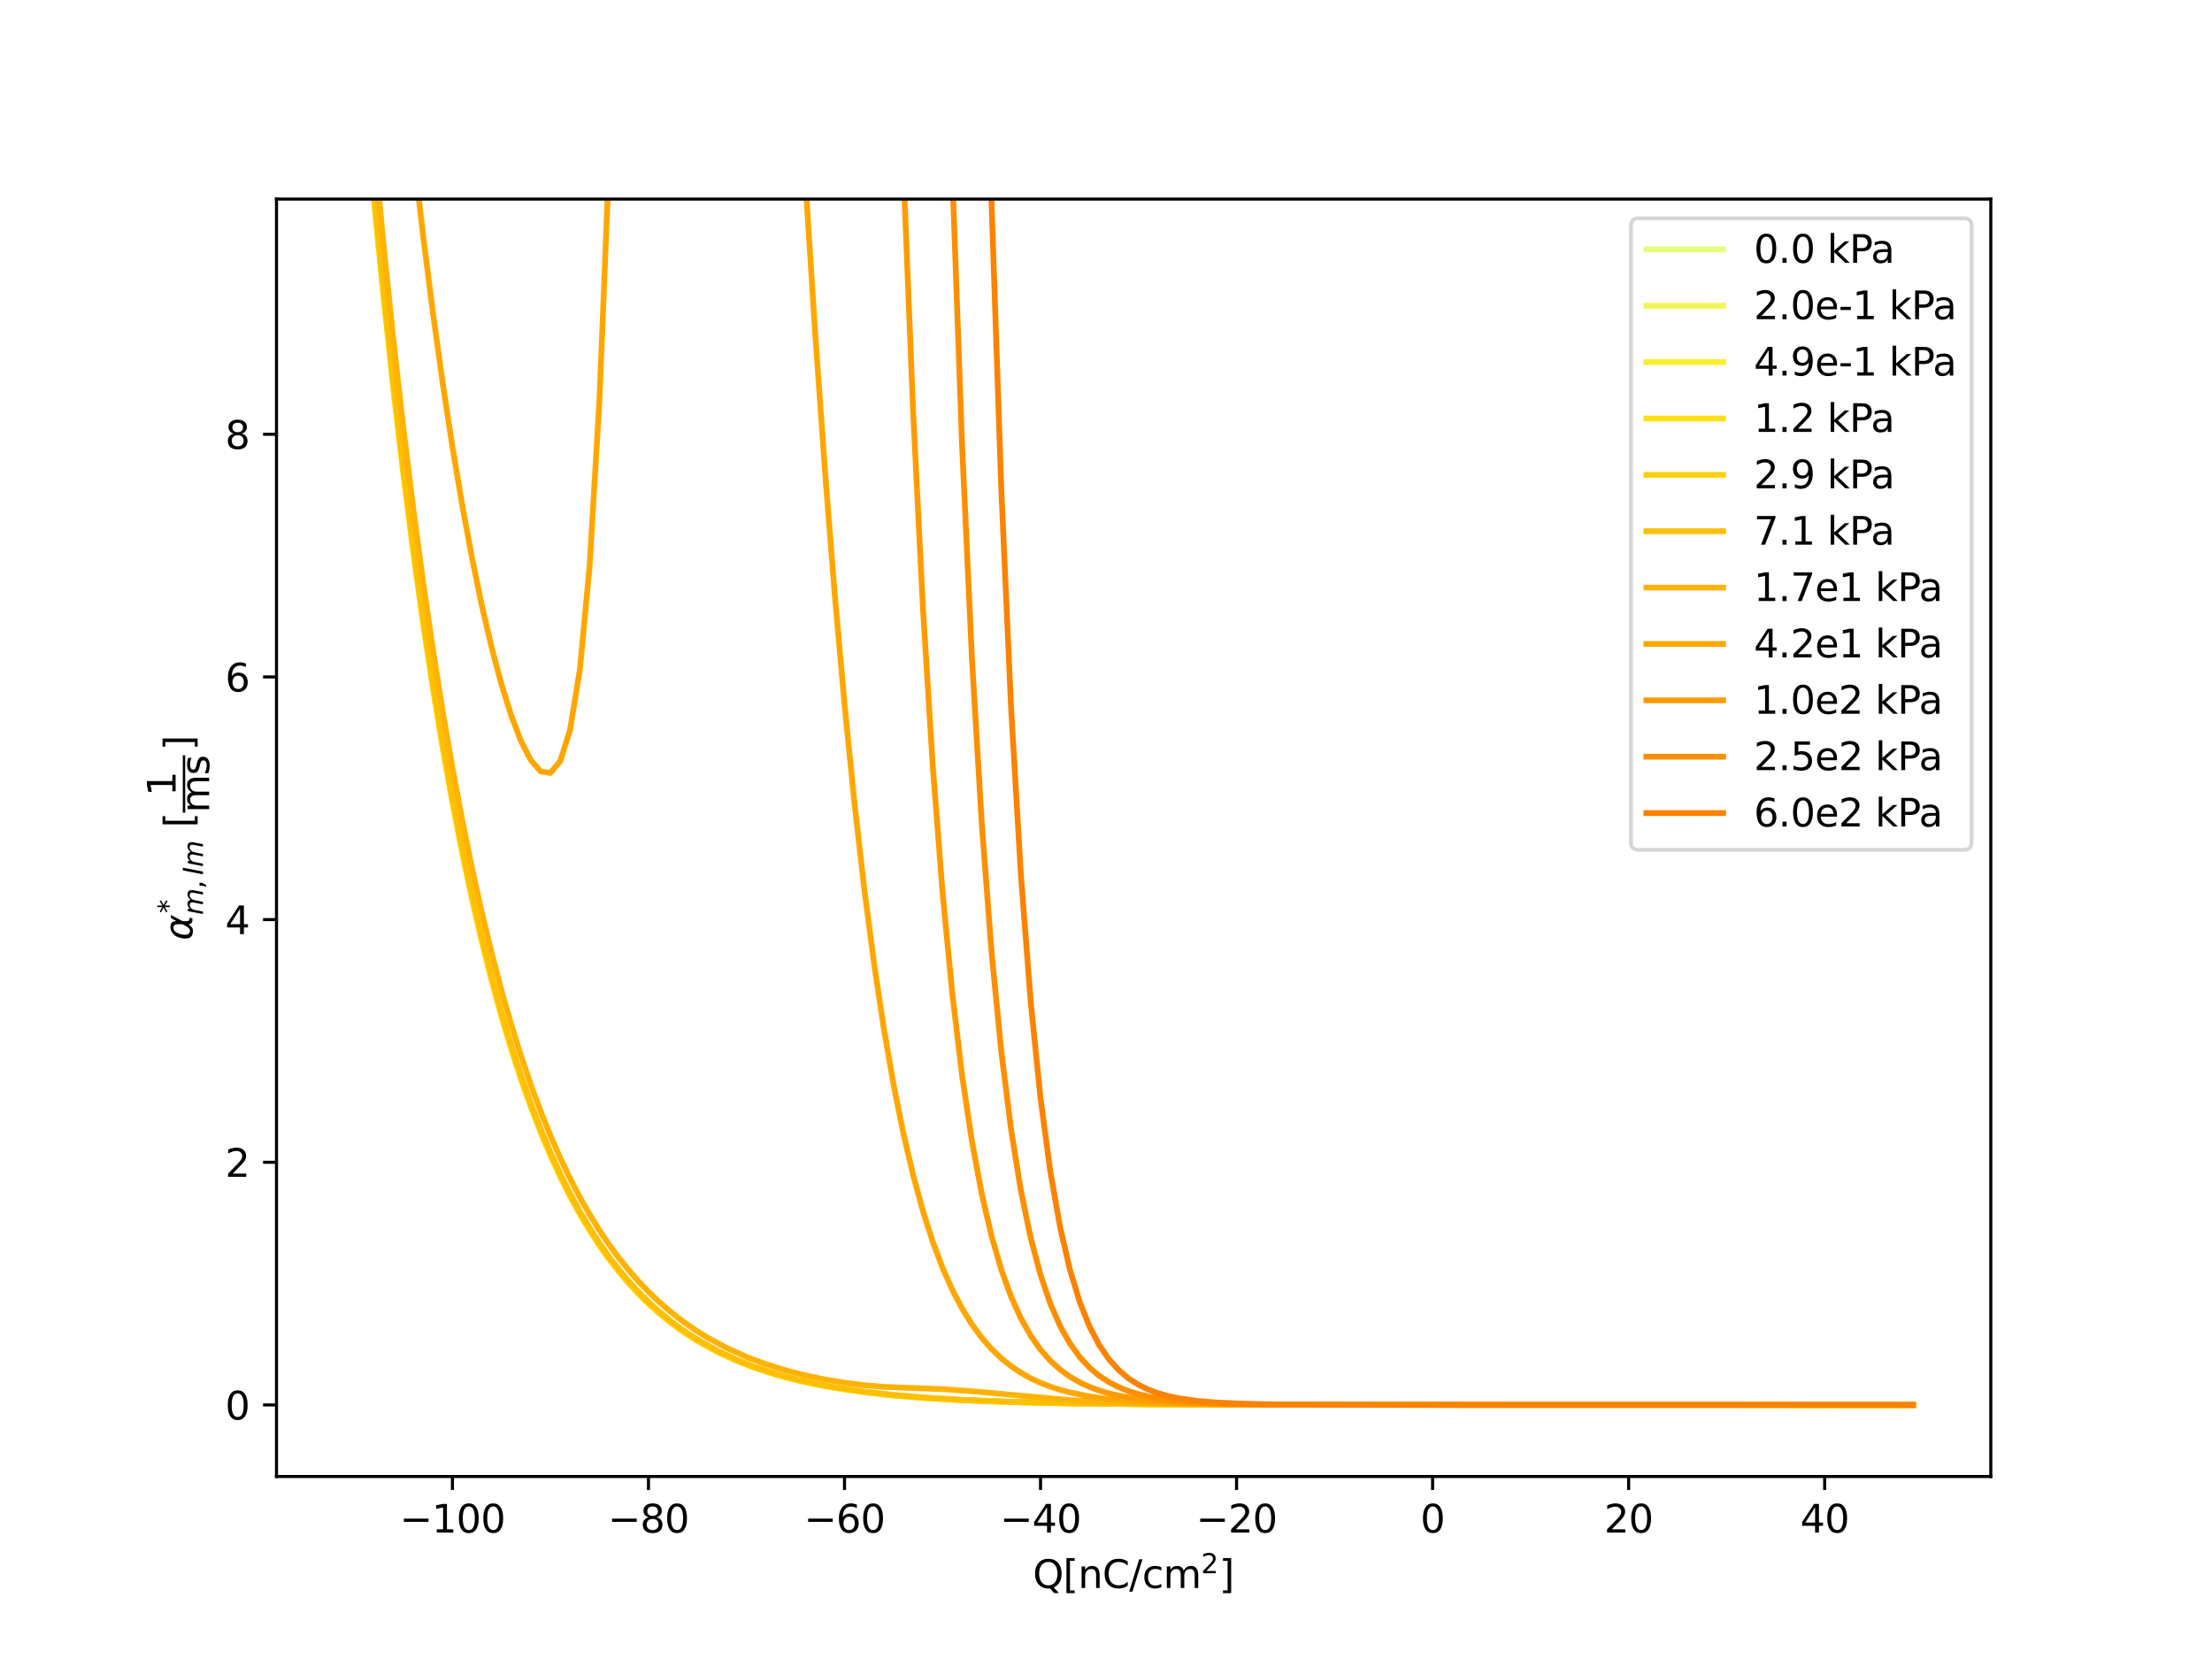 <?xml version="1.0" encoding="utf-8" standalone="no"?>
<!DOCTYPE svg PUBLIC "-//W3C//DTD SVG 1.1//EN"
  "http://www.w3.org/Graphics/SVG/1.1/DTD/svg11.dtd">
<svg xmlns:xlink="http://www.w3.org/1999/xlink" width="576pt" height="432pt" viewBox="0 0 576 432" xmlns="http://www.w3.org/2000/svg" version="1.1">
 <defs>
  <style type="text/css">*{stroke-linejoin: round; stroke-linecap: butt}</style>
 </defs>
 <g id="figure_1">
  <g id="patch_1">
   <path d="M 0 432 
L 576 432 
L 576 0 
L 0 0 
z
" style="fill: #ffffff"/>
  </g>
  <g id="axes_1">
   <g id="patch_2">
    <path d="M 72 384.48 
L 518.4 384.48 
L 518.4 51.84 
L 72 51.84 
z
" style="fill: #ffffff"/>
   </g>
   <g id="matplotlib.axis_1">
    <g id="xtick_1">
     <g id="line2d_1">
      <defs>
       <path id="m9f6b50a9e2" d="M 0 0 
L 0 3.5 
" style="stroke: #000000; stroke-width: 0.8"/>
      </defs>
      <g>
       <use xlink:href="#m9f6b50a9e2" x="117.814" y="384.48" style="stroke: #000000; stroke-width: 0.8"/>
      </g>
     </g>
     <g id="text_1">
      <!-- −100 -->
      <g transform="translate(104.08 399.078) scale(0.1 -0.1)">
       <defs>
        <path id="DejaVuSans-2212" d="M 678 2272 
L 4684 2272 
L 4684 1741 
L 678 1741 
L 678 2272 
z
" transform="scale(0.016)"/>
        <path id="DejaVuSans-31" d="M 794 531 
L 1825 531 
L 1825 4091 
L 703 3866 
L 703 4441 
L 1819 4666 
L 2450 4666 
L 2450 531 
L 3481 531 
L 3481 0 
L 794 0 
L 794 531 
z
" transform="scale(0.016)"/>
        <path id="DejaVuSans-30" d="M 2034 4250 
Q 1547 4250 1301 3770 
Q 1056 3291 1056 2328 
Q 1056 1369 1301 889 
Q 1547 409 2034 409 
Q 2525 409 2770 889 
Q 3016 1369 3016 2328 
Q 3016 3291 2770 3770 
Q 2525 4250 2034 4250 
z
M 2034 4750 
Q 2819 4750 3233 4129 
Q 3647 3509 3647 2328 
Q 3647 1150 3233 529 
Q 2819 -91 2034 -91 
Q 1250 -91 836 529 
Q 422 1150 422 2328 
Q 422 3509 836 4129 
Q 1250 4750 2034 4750 
z
" transform="scale(0.016)"/>
       </defs>
       <use xlink:href="#DejaVuSans-2212"/>
       <use xlink:href="#DejaVuSans-31" x="83.789"/>
       <use xlink:href="#DejaVuSans-30" x="147.412"/>
       <use xlink:href="#DejaVuSans-30" x="211.035"/>
      </g>
     </g>
    </g>
    <g id="xtick_2">
     <g id="line2d_2">
      <g>
       <use xlink:href="#m9f6b50a9e2" x="168.86" y="384.48" style="stroke: #000000; stroke-width: 0.8"/>
      </g>
     </g>
     <g id="text_2">
      <!-- −80 -->
      <g transform="translate(158.308 399.078) scale(0.1 -0.1)">
       <defs>
        <path id="DejaVuSans-38" d="M 2034 2216 
Q 1584 2216 1326 1975 
Q 1069 1734 1069 1313 
Q 1069 891 1326 650 
Q 1584 409 2034 409 
Q 2484 409 2743 651 
Q 3003 894 3003 1313 
Q 3003 1734 2745 1975 
Q 2488 2216 2034 2216 
z
M 1403 2484 
Q 997 2584 770 2862 
Q 544 3141 544 3541 
Q 544 4100 942 4425 
Q 1341 4750 2034 4750 
Q 2731 4750 3128 4425 
Q 3525 4100 3525 3541 
Q 3525 3141 3298 2862 
Q 3072 2584 2669 2484 
Q 3125 2378 3379 2068 
Q 3634 1759 3634 1313 
Q 3634 634 3220 271 
Q 2806 -91 2034 -91 
Q 1263 -91 848 271 
Q 434 634 434 1313 
Q 434 1759 690 2068 
Q 947 2378 1403 2484 
z
M 1172 3481 
Q 1172 3119 1398 2916 
Q 1625 2713 2034 2713 
Q 2441 2713 2670 2916 
Q 2900 3119 2900 3481 
Q 2900 3844 2670 4047 
Q 2441 4250 2034 4250 
Q 1625 4250 1398 4047 
Q 1172 3844 1172 3481 
z
" transform="scale(0.016)"/>
       </defs>
       <use xlink:href="#DejaVuSans-2212"/>
       <use xlink:href="#DejaVuSans-38" x="83.789"/>
       <use xlink:href="#DejaVuSans-30" x="147.412"/>
      </g>
     </g>
    </g>
    <g id="xtick_3">
     <g id="line2d_3">
      <g>
       <use xlink:href="#m9f6b50a9e2" x="219.907" y="384.48" style="stroke: #000000; stroke-width: 0.8"/>
      </g>
     </g>
     <g id="text_3">
      <!-- −60 -->
      <g transform="translate(209.354 399.078) scale(0.1 -0.1)">
       <defs>
        <path id="DejaVuSans-36" d="M 2113 2584 
Q 1688 2584 1439 2293 
Q 1191 2003 1191 1497 
Q 1191 994 1439 701 
Q 1688 409 2113 409 
Q 2538 409 2786 701 
Q 3034 994 3034 1497 
Q 3034 2003 2786 2293 
Q 2538 2584 2113 2584 
z
M 3366 4563 
L 3366 3988 
Q 3128 4100 2886 4159 
Q 2644 4219 2406 4219 
Q 1781 4219 1451 3797 
Q 1122 3375 1075 2522 
Q 1259 2794 1537 2939 
Q 1816 3084 2150 3084 
Q 2853 3084 3261 2657 
Q 3669 2231 3669 1497 
Q 3669 778 3244 343 
Q 2819 -91 2113 -91 
Q 1303 -91 875 529 
Q 447 1150 447 2328 
Q 447 3434 972 4092 
Q 1497 4750 2381 4750 
Q 2619 4750 2861 4703 
Q 3103 4656 3366 4563 
z
" transform="scale(0.016)"/>
       </defs>
       <use xlink:href="#DejaVuSans-2212"/>
       <use xlink:href="#DejaVuSans-36" x="83.789"/>
       <use xlink:href="#DejaVuSans-30" x="147.412"/>
      </g>
     </g>
    </g>
    <g id="xtick_4">
     <g id="line2d_4">
      <g>
       <use xlink:href="#m9f6b50a9e2" x="270.953" y="384.48" style="stroke: #000000; stroke-width: 0.8"/>
      </g>
     </g>
     <g id="text_4">
      <!-- −40 -->
      <g transform="translate(260.401 399.078) scale(0.1 -0.1)">
       <defs>
        <path id="DejaVuSans-34" d="M 2419 4116 
L 825 1625 
L 2419 1625 
L 2419 4116 
z
M 2253 4666 
L 3047 4666 
L 3047 1625 
L 3713 1625 
L 3713 1100 
L 3047 1100 
L 3047 0 
L 2419 0 
L 2419 1100 
L 313 1100 
L 313 1709 
L 2253 4666 
z
" transform="scale(0.016)"/>
       </defs>
       <use xlink:href="#DejaVuSans-2212"/>
       <use xlink:href="#DejaVuSans-34" x="83.789"/>
       <use xlink:href="#DejaVuSans-30" x="147.412"/>
      </g>
     </g>
    </g>
    <g id="xtick_5">
     <g id="line2d_5">
      <g>
       <use xlink:href="#m9f6b50a9e2" x="321.999" y="384.48" style="stroke: #000000; stroke-width: 0.8"/>
      </g>
     </g>
     <g id="text_5">
      <!-- −20 -->
      <g transform="translate(311.447 399.078) scale(0.1 -0.1)">
       <defs>
        <path id="DejaVuSans-32" d="M 1228 531 
L 3431 531 
L 3431 0 
L 469 0 
L 469 531 
Q 828 903 1448 1529 
Q 2069 2156 2228 2338 
Q 2531 2678 2651 2914 
Q 2772 3150 2772 3378 
Q 2772 3750 2511 3984 
Q 2250 4219 1831 4219 
Q 1534 4219 1204 4116 
Q 875 4013 500 3803 
L 500 4441 
Q 881 4594 1212 4672 
Q 1544 4750 1819 4750 
Q 2544 4750 2975 4387 
Q 3406 4025 3406 3419 
Q 3406 3131 3298 2873 
Q 3191 2616 2906 2266 
Q 2828 2175 2409 1742 
Q 1991 1309 1228 531 
z
" transform="scale(0.016)"/>
       </defs>
       <use xlink:href="#DejaVuSans-2212"/>
       <use xlink:href="#DejaVuSans-32" x="83.789"/>
       <use xlink:href="#DejaVuSans-30" x="147.412"/>
      </g>
     </g>
    </g>
    <g id="xtick_6">
     <g id="line2d_6">
      <g>
       <use xlink:href="#m9f6b50a9e2" x="373.046" y="384.48" style="stroke: #000000; stroke-width: 0.8"/>
      </g>
     </g>
     <g id="text_6">
      <!-- 0 -->
      <g transform="translate(369.864 399.078) scale(0.1 -0.1)">
       <use xlink:href="#DejaVuSans-30"/>
      </g>
     </g>
    </g>
    <g id="xtick_7">
     <g id="line2d_7">
      <g>
       <use xlink:href="#m9f6b50a9e2" x="424.092" y="384.48" style="stroke: #000000; stroke-width: 0.8"/>
      </g>
     </g>
     <g id="text_7">
      <!-- 20 -->
      <g transform="translate(417.729 399.078) scale(0.1 -0.1)">
       <use xlink:href="#DejaVuSans-32"/>
       <use xlink:href="#DejaVuSans-30" x="63.623"/>
      </g>
     </g>
    </g>
    <g id="xtick_8">
     <g id="line2d_8">
      <g>
       <use xlink:href="#m9f6b50a9e2" x="475.138" y="384.48" style="stroke: #000000; stroke-width: 0.8"/>
      </g>
     </g>
     <g id="text_8">
      <!-- 40 -->
      <g transform="translate(468.776 399.078) scale(0.1 -0.1)">
       <use xlink:href="#DejaVuSans-34"/>
       <use xlink:href="#DejaVuSans-30" x="63.623"/>
      </g>
     </g>
    </g>
    <g id="text_9">
     <!-- $\mathrm{Q [nC/cm^2]}$ -->
     <g transform="translate(268.95 413.578) scale(0.1 -0.1)">
      <defs>
       <path id="DejaVuSans-51" d="M 2522 4238 
Q 1834 4238 1429 3725 
Q 1025 3213 1025 2328 
Q 1025 1447 1429 934 
Q 1834 422 2522 422 
Q 3209 422 3611 934 
Q 4013 1447 4013 2328 
Q 4013 3213 3611 3725 
Q 3209 4238 2522 4238 
z
M 3406 84 
L 4238 -825 
L 3475 -825 
L 2784 -78 
Q 2681 -84 2626 -87 
Q 2572 -91 2522 -91 
Q 1538 -91 948 567 
Q 359 1225 359 2328 
Q 359 3434 948 4092 
Q 1538 4750 2522 4750 
Q 3503 4750 4090 4092 
Q 4678 3434 4678 2328 
Q 4678 1516 4351 937 
Q 4025 359 3406 84 
z
" transform="scale(0.016)"/>
       <path id="DejaVuSans-5b" d="M 550 4863 
L 1875 4863 
L 1875 4416 
L 1125 4416 
L 1125 -397 
L 1875 -397 
L 1875 -844 
L 550 -844 
L 550 4863 
z
" transform="scale(0.016)"/>
       <path id="DejaVuSans-6e" d="M 3513 2113 
L 3513 0 
L 2938 0 
L 2938 2094 
Q 2938 2591 2744 2837 
Q 2550 3084 2163 3084 
Q 1697 3084 1428 2787 
Q 1159 2491 1159 1978 
L 1159 0 
L 581 0 
L 581 3500 
L 1159 3500 
L 1159 2956 
Q 1366 3272 1645 3428 
Q 1925 3584 2291 3584 
Q 2894 3584 3203 3211 
Q 3513 2838 3513 2113 
z
" transform="scale(0.016)"/>
       <path id="DejaVuSans-43" d="M 4122 4306 
L 4122 3641 
Q 3803 3938 3442 4084 
Q 3081 4231 2675 4231 
Q 1875 4231 1450 3742 
Q 1025 3253 1025 2328 
Q 1025 1406 1450 917 
Q 1875 428 2675 428 
Q 3081 428 3442 575 
Q 3803 722 4122 1019 
L 4122 359 
Q 3791 134 3420 21 
Q 3050 -91 2638 -91 
Q 1578 -91 968 557 
Q 359 1206 359 2328 
Q 359 3453 968 4101 
Q 1578 4750 2638 4750 
Q 3056 4750 3426 4639 
Q 3797 4528 4122 4306 
z
" transform="scale(0.016)"/>
       <path id="DejaVuSans-2f" d="M 1625 4666 
L 2156 4666 
L 531 -594 
L 0 -594 
L 1625 4666 
z
" transform="scale(0.016)"/>
       <path id="DejaVuSans-63" d="M 3122 3366 
L 3122 2828 
Q 2878 2963 2633 3030 
Q 2388 3097 2138 3097 
Q 1578 3097 1268 2742 
Q 959 2388 959 1747 
Q 959 1106 1268 751 
Q 1578 397 2138 397 
Q 2388 397 2633 464 
Q 2878 531 3122 666 
L 3122 134 
Q 2881 22 2623 -34 
Q 2366 -91 2075 -91 
Q 1284 -91 818 406 
Q 353 903 353 1747 
Q 353 2603 823 3093 
Q 1294 3584 2113 3584 
Q 2378 3584 2631 3529 
Q 2884 3475 3122 3366 
z
" transform="scale(0.016)"/>
       <path id="DejaVuSans-6d" d="M 3328 2828 
Q 3544 3216 3844 3400 
Q 4144 3584 4550 3584 
Q 5097 3584 5394 3201 
Q 5691 2819 5691 2113 
L 5691 0 
L 5113 0 
L 5113 2094 
Q 5113 2597 4934 2840 
Q 4756 3084 4391 3084 
Q 3944 3084 3684 2787 
Q 3425 2491 3425 1978 
L 3425 0 
L 2847 0 
L 2847 2094 
Q 2847 2600 2669 2842 
Q 2491 3084 2119 3084 
Q 1678 3084 1418 2786 
Q 1159 2488 1159 1978 
L 1159 0 
L 581 0 
L 581 3500 
L 1159 3500 
L 1159 2956 
Q 1356 3278 1631 3431 
Q 1906 3584 2284 3584 
Q 2666 3584 2933 3390 
Q 3200 3197 3328 2828 
z
" transform="scale(0.016)"/>
       <path id="DejaVuSans-5d" d="M 1947 4863 
L 1947 -844 
L 622 -844 
L 622 -397 
L 1369 -397 
L 1369 4416 
L 622 4416 
L 622 4863 
L 1947 4863 
z
" transform="scale(0.016)"/>
      </defs>
      <use xlink:href="#DejaVuSans-51" transform="translate(0 0.766)"/>
      <use xlink:href="#DejaVuSans-5b" transform="translate(78.711 0.766)"/>
      <use xlink:href="#DejaVuSans-6e" transform="translate(117.725 0.766)"/>
      <use xlink:href="#DejaVuSans-43" transform="translate(181.104 0.766)"/>
      <use xlink:href="#DejaVuSans-2f" transform="translate(250.928 0.766)"/>
      <use xlink:href="#DejaVuSans-63" transform="translate(284.619 0.766)"/>
      <use xlink:href="#DejaVuSans-6d" transform="translate(339.6 0.766)"/>
      <use xlink:href="#DejaVuSans-32" transform="translate(437.969 39.047) scale(0.7)"/>
      <use xlink:href="#DejaVuSans-5d" transform="translate(485.239 0.766)"/>
     </g>
    </g>
   </g>
   <g id="matplotlib.axis_2">
    <g id="ytick_1">
     <g id="line2d_9">
      <defs>
       <path id="m9540d4804c" d="M 0 0 
L -3.5 0 
" style="stroke: #000000; stroke-width: 0.8"/>
      </defs>
      <g>
       <use xlink:href="#m9540d4804c" x="72" y="365.84" style="stroke: #000000; stroke-width: 0.8"/>
      </g>
     </g>
     <g id="text_10">
      <!-- 0 -->
      <g transform="translate(58.638 369.639) scale(0.1 -0.1)">
       <use xlink:href="#DejaVuSans-30"/>
      </g>
     </g>
    </g>
    <g id="ytick_2">
     <g id="line2d_10">
      <g>
       <use xlink:href="#m9540d4804c" x="72" y="302.65" style="stroke: #000000; stroke-width: 0.8"/>
      </g>
     </g>
     <g id="text_11">
      <!-- 2 -->
      <g transform="translate(58.638 306.449) scale(0.1 -0.1)">
       <use xlink:href="#DejaVuSans-32"/>
      </g>
     </g>
    </g>
    <g id="ytick_3">
     <g id="line2d_11">
      <g>
       <use xlink:href="#m9540d4804c" x="72" y="239.459" style="stroke: #000000; stroke-width: 0.8"/>
      </g>
     </g>
     <g id="text_12">
      <!-- 4 -->
      <g transform="translate(58.638 243.259) scale(0.1 -0.1)">
       <use xlink:href="#DejaVuSans-34"/>
      </g>
     </g>
    </g>
    <g id="ytick_4">
     <g id="line2d_12">
      <g>
       <use xlink:href="#m9540d4804c" x="72" y="176.269" style="stroke: #000000; stroke-width: 0.8"/>
      </g>
     </g>
     <g id="text_13">
      <!-- 6 -->
      <g transform="translate(58.638 180.068) scale(0.1 -0.1)">
       <use xlink:href="#DejaVuSans-36"/>
      </g>
     </g>
    </g>
    <g id="ytick_5">
     <g id="line2d_13">
      <g>
       <use xlink:href="#m9540d4804c" x="72" y="113.079" style="stroke: #000000; stroke-width: 0.8"/>
      </g>
     </g>
     <g id="text_14">
      <!-- 8 -->
      <g transform="translate(58.638 116.878) scale(0.1 -0.1)">
       <use xlink:href="#DejaVuSans-38"/>
      </g>
     </g>
    </g>
    <g id="text_15">
     <!-- ${\alpha}_{m, Im}^{*}$ $\mathrm{[\dfrac{1}{ms}]}$ -->
     <g transform="translate(50.138 244.86) rotate(-90) scale(0.1 -0.1)">
      <defs>
       <path id="DejaVuSans-Oblique-3b1" d="M 2619 1628 
L 2622 2350 
Q 2625 3088 2069 3091 
Q 1653 3094 1394 2747 
Q 1069 2319 959 1747 
Q 825 1059 994 731 
Q 1169 397 1547 397 
Q 1966 397 2319 1063 
L 2619 1628 
z
M 2166 3578 
Q 3141 3594 3128 2584 
Q 3128 2584 3616 3500 
L 4128 3500 
L 3119 1603 
L 3109 919 
Q 3109 766 3194 638 
Q 3291 488 3391 488 
L 3669 488 
L 3575 0 
L 3228 0 
Q 2934 0 2722 263 
Q 2622 394 2619 669 
Q 2416 334 2066 50 
Q 1900 -81 1453 -78 
Q 722 -72 456 397 
Q 184 884 353 1747 
Q 534 2675 1009 3097 
Q 1544 3569 2166 3578 
z
" transform="scale(0.016)"/>
       <path id="DejaVuSans-2a" d="M 3009 3897 
L 1888 3291 
L 3009 2681 
L 2828 2375 
L 1778 3009 
L 1778 1831 
L 1422 1831 
L 1422 3009 
L 372 2375 
L 191 2681 
L 1313 3291 
L 191 3897 
L 372 4206 
L 1422 3572 
L 1422 4750 
L 1778 4750 
L 1778 3572 
L 2828 4206 
L 3009 3897 
z
" transform="scale(0.016)"/>
       <path id="DejaVuSans-Oblique-6d" d="M 5747 2113 
L 5338 0 
L 4763 0 
L 5166 2094 
Q 5191 2228 5203 2325 
Q 5216 2422 5216 2491 
Q 5216 2772 5059 2928 
Q 4903 3084 4622 3084 
Q 4203 3084 3875 2770 
Q 3547 2456 3450 1953 
L 3066 0 
L 2491 0 
L 2900 2094 
Q 2925 2209 2937 2307 
Q 2950 2406 2950 2484 
Q 2950 2769 2794 2926 
Q 2638 3084 2363 3084 
Q 1938 3084 1609 2770 
Q 1281 2456 1184 1953 
L 800 0 
L 225 0 
L 909 3500 
L 1484 3500 
L 1375 2956 
Q 1609 3263 1923 3423 
Q 2238 3584 2597 3584 
Q 2978 3584 3223 3384 
Q 3469 3184 3519 2828 
Q 3781 3197 4126 3390 
Q 4472 3584 4856 3584 
Q 5306 3584 5551 3325 
Q 5797 3066 5797 2591 
Q 5797 2488 5784 2364 
Q 5772 2241 5747 2113 
z
" transform="scale(0.016)"/>
       <path id="DejaVuSans-2c" d="M 750 794 
L 1409 794 
L 1409 256 
L 897 -744 
L 494 -744 
L 750 256 
L 750 794 
z
" transform="scale(0.016)"/>
       <path id="DejaVuSans-Oblique-49" d="M 1081 4666 
L 1716 4666 
L 806 0 
L 172 0 
L 1081 4666 
z
" transform="scale(0.016)"/>
       <path id="DejaVuSans-20" transform="scale(0.016)"/>
       <path id="DejaVuSans-73" d="M 2834 3397 
L 2834 2853 
Q 2591 2978 2328 3040 
Q 2066 3103 1784 3103 
Q 1356 3103 1142 2972 
Q 928 2841 928 2578 
Q 928 2378 1081 2264 
Q 1234 2150 1697 2047 
L 1894 2003 
Q 2506 1872 2764 1633 
Q 3022 1394 3022 966 
Q 3022 478 2636 193 
Q 2250 -91 1575 -91 
Q 1294 -91 989 -36 
Q 684 19 347 128 
L 347 722 
Q 666 556 975 473 
Q 1284 391 1588 391 
Q 1994 391 2212 530 
Q 2431 669 2431 922 
Q 2431 1156 2273 1281 
Q 2116 1406 1581 1522 
L 1381 1569 
Q 847 1681 609 1914 
Q 372 2147 372 2553 
Q 372 3047 722 3315 
Q 1072 3584 1716 3584 
Q 2034 3584 2315 3537 
Q 2597 3491 2834 3397 
z
" transform="scale(0.016)"/>
      </defs>
      <use xlink:href="#DejaVuSans-Oblique-3b1" transform="translate(0 0.297)"/>
      <use xlink:href="#DejaVuSans-2a" transform="translate(70.59 38.578) scale(0.7)"/>
      <use xlink:href="#DejaVuSans-Oblique-6d" transform="translate(65.918 -27.047) scale(0.7)"/>
      <use xlink:href="#DejaVuSans-2c" transform="translate(134.106 -27.047) scale(0.7)"/>
      <use xlink:href="#DejaVuSans-Oblique-49" transform="translate(169.995 -27.047) scale(0.7)"/>
      <use xlink:href="#DejaVuSans-Oblique-6d" transform="translate(190.64 -27.047) scale(0.7)"/>
      <use xlink:href="#DejaVuSans-20" transform="translate(261.562 0.297)"/>
      <use xlink:href="#DejaVuSans-5b" transform="translate(293.35 0.297)"/>
      <use xlink:href="#DejaVuSans-31" transform="translate(375.363 44.094)"/>
      <use xlink:href="#DejaVuSans-6d" transform="translate(332.363 -43.156)"/>
      <use xlink:href="#DejaVuSans-73" transform="translate(429.775 -43.156)"/>
      <use xlink:href="#DejaVuSans-5d" transform="translate(494.375 0.297)"/>
      <path d="M 332.363 19.094 
L 332.363 25.344 
L 481.875 25.344 
L 481.875 19.094 
L 332.363 19.094 
z
"/>
     </g>
    </g>
   </g>
   <g id="line2d_14">
    <path d="M 92.788 -1 
L 94.843 23.672 
L 97.396 51.84 
L 99.948 77.734 
L 102.5 101.534 
L 105.052 123.406 
L 107.605 143.504 
L 110.157 161.968 
L 112.709 178.93 
L 115.262 194.509 
L 117.814 208.816 
L 120.366 221.952 
L 122.919 234.013 
L 125.471 245.083 
L 128.023 255.244 
L 130.576 264.567 
L 133.128 273.122 
L 135.68 280.969 
L 138.233 288.167 
L 140.785 294.768 
L 143.337 300.82 
L 145.89 306.369 
L 148.442 311.454 
L 150.994 316.115 
L 153.546 320.386 
L 156.099 324.298 
L 158.651 327.881 
L 161.203 331.163 
L 163.756 334.168 
L 166.308 336.919 
L 168.86 339.437 
L 171.413 341.741 
L 173.965 343.849 
L 176.517 345.777 
L 179.07 347.541 
L 181.622 349.153 
L 186.727 351.975 
L 191.831 354.331 
L 196.936 356.297 
L 202.04 357.936 
L 207.145 359.3 
L 212.25 360.436 
L 217.354 361.38 
L 225.011 362.504 
L 232.668 363.352 
L 240.325 363.991 
L 250.534 364.602 
L 263.296 365.098 
L 278.61 365.446 
L 299.028 365.676 
L 332.209 365.806 
L 418.987 365.839 
L 498.109 365.84 
L 498.109 365.84 
" clip-path="url(#p88f3992cff)" style="fill: none; stroke: #e4ff7a; stroke-width: 1.5; stroke-linecap: square"/>
   </g>
   <g id="line2d_15">
    <path d="M 92.788 -1 
L 94.843 23.67 
L 97.396 51.838 
L 99.948 77.732 
L 102.5 101.532 
L 105.052 123.404 
L 107.605 143.502 
L 110.157 161.967 
L 112.709 178.929 
L 115.262 194.508 
L 117.814 208.815 
L 120.366 221.951 
L 122.919 234.012 
L 125.471 245.082 
L 128.023 255.243 
L 130.576 264.567 
L 133.128 273.121 
L 135.68 280.969 
L 138.233 288.166 
L 140.785 294.767 
L 143.337 300.819 
L 145.89 306.368 
L 148.442 311.454 
L 150.994 316.114 
L 153.546 320.385 
L 156.099 324.297 
L 158.651 327.881 
L 161.203 331.163 
L 163.756 334.168 
L 166.308 336.918 
L 168.86 339.436 
L 171.413 341.74 
L 173.965 343.848 
L 176.517 345.777 
L 179.07 347.54 
L 181.622 349.153 
L 186.727 351.975 
L 191.831 354.331 
L 196.936 356.297 
L 202.04 357.935 
L 207.145 359.3 
L 212.25 360.436 
L 217.354 361.38 
L 225.011 362.504 
L 232.668 363.352 
L 240.325 363.991 
L 250.534 364.602 
L 263.296 365.098 
L 278.61 365.446 
L 299.028 365.676 
L 332.209 365.806 
L 418.987 365.839 
L 498.109 365.84 
L 498.109 365.84 
" clip-path="url(#p88f3992cff)" style="fill: none; stroke: #eff654; stroke-width: 1.5; stroke-linecap: square"/>
   </g>
   <g id="line2d_16">
    <path d="M 92.789 -1 
L 94.843 23.66 
L 97.396 51.829 
L 99.948 77.724 
L 102.5 101.524 
L 105.052 123.397 
L 107.605 143.495 
L 110.157 161.96 
L 112.709 178.922 
L 115.262 194.502 
L 117.814 208.809 
L 120.366 221.946 
L 122.919 234.007 
L 125.471 245.078 
L 128.023 255.238 
L 130.576 264.562 
L 133.128 273.117 
L 135.68 280.965 
L 138.233 288.163 
L 140.785 294.764 
L 143.337 300.816 
L 145.89 306.365 
L 148.442 311.451 
L 150.994 316.112 
L 153.546 320.383 
L 156.099 324.295 
L 158.651 327.879 
L 161.203 331.161 
L 163.756 334.166 
L 166.308 336.917 
L 168.86 339.435 
L 171.413 341.739 
L 173.965 343.847 
L 176.517 345.775 
L 179.07 347.539 
L 181.622 349.152 
L 186.727 351.973 
L 191.831 354.33 
L 196.936 356.296 
L 202.04 357.935 
L 207.145 359.299 
L 212.25 360.435 
L 217.354 361.379 
L 225.011 362.503 
L 232.668 363.352 
L 240.325 363.991 
L 250.534 364.602 
L 263.296 365.098 
L 278.61 365.445 
L 299.028 365.676 
L 332.209 365.806 
L 418.987 365.839 
L 498.109 365.84 
L 498.109 365.84 
" clip-path="url(#p88f3992cff)" style="fill: none; stroke: #f9ed2f; stroke-width: 1.5; stroke-linecap: square"/>
   </g>
   <g id="line2d_17">
    <path d="M 92.794 -1 
L 94.843 23.604 
L 97.396 51.776 
L 99.948 77.674 
L 102.5 101.477 
L 105.052 123.353 
L 107.605 143.453 
L 110.157 161.921 
L 112.709 178.885 
L 115.262 194.467 
L 117.814 208.776 
L 120.366 221.915 
L 122.919 233.978 
L 125.471 245.05 
L 128.023 255.212 
L 130.576 264.538 
L 133.128 273.094 
L 135.68 280.943 
L 138.233 288.142 
L 140.785 294.745 
L 143.337 300.798 
L 145.89 306.348 
L 148.442 311.435 
L 150.994 316.097 
L 153.546 320.368 
L 156.099 324.281 
L 158.651 327.866 
L 161.203 331.149 
L 163.756 334.154 
L 166.308 336.906 
L 168.86 339.424 
L 171.413 341.729 
L 173.965 343.838 
L 176.517 345.767 
L 179.07 347.531 
L 181.622 349.144 
L 186.727 351.966 
L 191.831 354.323 
L 196.936 356.29 
L 202.04 357.93 
L 207.145 359.295 
L 212.25 360.431 
L 217.354 361.375 
L 225.011 362.5 
L 232.668 363.349 
L 240.325 363.988 
L 250.534 364.6 
L 263.296 365.096 
L 278.61 365.444 
L 299.028 365.675 
L 332.209 365.806 
L 418.987 365.839 
L 498.109 365.84 
L 498.109 365.84 
" clip-path="url(#p88f3992cff)" style="fill: none; stroke: #ffe015; stroke-width: 1.5; stroke-linecap: square"/>
   </g>
   <g id="line2d_18">
    <path d="M 92.823 -1 
L 94.843 23.27 
L 97.396 51.462 
L 99.948 77.378 
L 102.5 101.199 
L 105.052 123.09 
L 107.605 143.206 
L 110.157 161.688 
L 112.709 178.666 
L 115.262 194.26 
L 117.814 208.582 
L 120.366 221.732 
L 122.919 233.805 
L 125.471 244.887 
L 128.023 255.059 
L 130.576 264.393 
L 133.128 272.958 
L 135.68 280.814 
L 138.233 288.021 
L 140.785 294.63 
L 143.337 300.69 
L 145.89 306.246 
L 148.442 311.338 
L 150.994 316.006 
L 153.546 320.282 
L 156.099 324.2 
L 158.651 327.789 
L 161.203 331.076 
L 163.756 334.086 
L 166.308 336.841 
L 168.86 339.363 
L 171.413 341.671 
L 173.965 343.783 
L 176.517 345.715 
L 179.07 347.482 
L 181.622 349.098 
L 186.727 351.925 
L 191.831 354.286 
L 196.936 356.257 
L 202.04 357.9 
L 207.145 359.268 
L 212.25 360.407 
L 217.354 361.353 
L 225.011 362.481 
L 232.668 363.333 
L 240.325 363.974 
L 250.534 364.588 
L 263.296 365.087 
L 278.61 365.437 
L 299.028 365.67 
L 332.209 365.805 
L 413.883 365.839 
L 498.109 365.84 
L 498.109 365.84 
" clip-path="url(#p88f3992cff)" style="fill: none; stroke: #ffd00b; stroke-width: 1.5; stroke-linecap: square"/>
   </g>
   <g id="line2d_19">
    <path d="M 92.996 -1 
L 94.843 21.281 
L 97.396 49.589 
L 99.948 75.614 
L 102.5 99.537 
L 105.052 121.525 
L 107.605 141.732 
L 110.157 160.299 
L 112.709 177.357 
L 115.262 193.026 
L 117.814 207.418 
L 120.366 220.635 
L 122.919 232.771 
L 125.471 243.912 
L 128.023 254.139 
L 130.576 263.525 
L 133.128 272.139 
L 135.68 280.042 
L 138.233 287.292 
L 140.785 293.942 
L 143.337 300.04 
L 145.89 305.632 
L 148.442 310.759 
L 150.994 315.458 
L 153.546 319.765 
L 156.099 323.712 
L 158.651 327.327 
L 161.203 330.639 
L 163.756 333.673 
L 166.308 336.45 
L 168.86 338.993 
L 171.413 341.321 
L 173.965 343.451 
L 176.517 345.401 
L 179.07 347.184 
L 181.622 348.815 
L 186.727 351.671 
L 191.831 354.058 
L 196.936 356.051 
L 202.04 357.713 
L 207.145 359.099 
L 212.25 360.253 
L 217.354 361.214 
L 225.011 362.359 
L 232.668 363.225 
L 240.325 363.878 
L 250.534 364.504 
L 263.296 365.012 
L 278.61 365.367 
L 301.581 365.645 
L 332.209 365.801 
L 401.121 365.839 
L 498.109 365.84 
L 498.109 365.84 
" clip-path="url(#p88f3992cff)" style="fill: none; stroke: #ffbf01; stroke-width: 1.5; stroke-linecap: square"/>
   </g>
   <g id="line2d_20">
    <path d="M 94.046 -1 
L 94.843 8.844 
L 97.396 37.854 
L 99.948 64.539 
L 102.5 89.082 
L 105.052 111.654 
L 107.605 132.41 
L 110.157 151.493 
L 112.709 169.037 
L 115.262 185.164 
L 117.814 199.986 
L 120.366 213.607 
L 122.919 226.124 
L 125.471 237.623 
L 128.023 248.187 
L 130.576 257.89 
L 133.128 266.802 
L 135.68 274.985 
L 138.233 282.499 
L 140.785 289.397 
L 143.337 295.729 
L 145.89 301.54 
L 148.442 306.873 
L 150.994 311.766 
L 153.546 316.255 
L 156.099 320.373 
L 158.651 324.15 
L 161.203 327.613 
L 163.756 330.788 
L 166.308 333.698 
L 168.86 336.365 
L 171.413 338.81 
L 173.965 341.049 
L 176.517 343.1 
L 179.07 344.978 
L 181.622 346.697 
L 184.174 348.271 
L 189.279 351.027 
L 194.384 353.329 
L 199.488 355.247 
L 204.593 356.839 
L 209.697 358.15 
L 214.802 359.216 
L 219.907 360.061 
L 225.011 360.696 
L 230.116 361.124 
L 237.773 361.442 
L 245.43 361.719 
L 253.087 362.277 
L 278.61 364.59 
L 288.819 365.129 
L 301.581 365.509 
L 316.895 365.715 
L 344.97 365.82 
L 454.72 365.84 
L 498.109 365.84 
L 498.109 365.84 
" clip-path="url(#p88f3992cff)" style="fill: none; stroke: #ffb300; stroke-width: 1.5; stroke-linecap: square"/>
   </g>
   <g id="line2d_21">
    <path d="M 103.437 -1 
L 105.052 15.455 
L 107.605 39.33 
L 110.157 61.237 
L 112.709 81.306 
L 115.262 99.656 
L 117.814 116.387 
L 120.366 131.589 
L 122.919 145.33 
L 125.471 157.664 
L 128.023 168.619 
L 130.576 178.196 
L 133.128 186.354 
L 135.68 192.999 
L 138.233 197.948 
L 140.785 200.885 
L 143.337 201.268 
L 145.89 198.18 
L 148.442 190.062 
L 150.994 174.364 
L 153.546 147.24 
L 156.099 103.986 
L 158.651 41.085 
L 159.965 -1 
M 206.915 -1 
L 207.145 3.242 
L 209.697 46.715 
L 212.25 86.434 
L 214.802 122.377 
L 217.354 154.625 
L 219.907 183.344 
L 222.459 208.749 
L 225.011 231.088 
L 227.564 250.624 
L 230.116 267.624 
L 232.668 282.351 
L 235.221 295.056 
L 237.773 305.975 
L 240.325 315.326 
L 242.878 323.308 
L 245.43 330.101 
L 247.982 335.866 
L 250.534 340.746 
L 253.087 344.867 
L 255.639 348.338 
L 258.191 351.256 
L 260.744 353.704 
L 263.296 355.755 
L 265.848 357.469 
L 268.401 358.899 
L 270.953 360.091 
L 273.505 361.083 
L 276.058 361.907 
L 278.61 362.591 
L 283.715 363.628 
L 288.819 364.337 
L 293.924 364.821 
L 301.581 365.272 
L 311.79 365.58 
L 327.104 365.758 
L 360.284 365.832 
L 498.109 365.84 
L 498.109 365.84 
" clip-path="url(#p88f3992cff)" style="fill: none; stroke: #ffa700; stroke-width: 1.5; stroke-linecap: square"/>
   </g>
   <g id="line2d_22">
    <path d="M 233.775 -1 
L 235.221 43.663 
L 237.773 107.155 
L 240.325 158.234 
L 242.878 199.303 
L 245.43 232.306 
L 247.982 258.813 
L 250.534 280.092 
L 253.087 297.166 
L 255.639 310.86 
L 258.191 321.837 
L 260.744 330.633 
L 263.296 337.679 
L 265.848 343.32 
L 268.401 347.835 
L 270.953 351.448 
L 273.505 354.338 
L 276.058 356.649 
L 278.61 358.497 
L 281.162 359.973 
L 283.715 361.153 
L 286.267 362.096 
L 288.819 362.849 
L 291.372 363.45 
L 296.476 364.314 
L 301.581 364.864 
L 309.238 365.34 
L 319.447 365.633 
L 334.761 365.783 
L 373.046 365.837 
L 498.109 365.84 
L 498.109 365.84 
" clip-path="url(#p88f3992cff)" style="fill: none; stroke: #ff9b00; stroke-width: 1.5; stroke-linecap: square"/>
   </g>
   <g id="line2d_23">
    <path d="M 246.677 -1 
L 247.982 45.417 
L 250.534 116.187 
L 253.087 171.342 
L 255.639 214.321 
L 258.191 247.809 
L 260.744 273.9 
L 263.296 294.226 
L 265.848 310.06 
L 268.401 322.393 
L 270.953 332 
L 273.505 339.481 
L 276.058 345.308 
L 278.61 349.846 
L 281.162 353.38 
L 283.715 356.132 
L 286.267 358.276 
L 288.819 359.945 
L 291.372 361.245 
L 293.924 362.258 
L 296.476 363.047 
L 299.028 363.661 
L 304.133 364.513 
L 309.238 365.03 
L 316.895 365.452 
L 327.104 365.693 
L 344.97 365.811 
L 406.226 365.839 
L 498.109 365.84 
L 498.109 365.84 
" clip-path="url(#p88f3992cff)" style="fill: none; stroke: #fd8f00; stroke-width: 1.5; stroke-linecap: square"/>
   </g>
   <g id="line2d_24">
    <path d="M 256.8 -1 
L 258.191 52.701 
L 260.744 127.613 
L 263.296 184.596 
L 265.848 227.941 
L 268.401 260.913 
L 270.953 285.996 
L 273.505 305.078 
L 276.058 319.596 
L 278.61 330.641 
L 281.162 339.045 
L 283.715 345.44 
L 286.267 350.307 
L 288.819 354.01 
L 291.372 356.829 
L 293.924 358.975 
L 296.476 360.609 
L 299.028 361.852 
L 301.581 362.799 
L 304.133 363.521 
L 306.685 364.07 
L 311.79 364.808 
L 316.895 365.237 
L 324.552 365.569 
L 334.761 365.745 
L 357.732 365.829 
L 498.109 365.84 
L 498.109 365.84 
" clip-path="url(#p88f3992cff)" style="fill: none; stroke: #fc8200; stroke-width: 1.5; stroke-linecap: square"/>
   </g>
   <g id="patch_3">
    <path d="M 72 384.48 
L 72 51.84 
" style="fill: none; stroke: #000000; stroke-width: 0.8; stroke-linejoin: miter; stroke-linecap: square"/>
   </g>
   <g id="patch_4">
    <path d="M 518.4 384.48 
L 518.4 51.84 
" style="fill: none; stroke: #000000; stroke-width: 0.8; stroke-linejoin: miter; stroke-linecap: square"/>
   </g>
   <g id="patch_5">
    <path d="M 72 384.48 
L 518.4 384.48 
" style="fill: none; stroke: #000000; stroke-width: 0.8; stroke-linejoin: miter; stroke-linecap: square"/>
   </g>
   <g id="patch_6">
    <path d="M 72 51.84 
L 518.4 51.84 
" style="fill: none; stroke: #000000; stroke-width: 0.8; stroke-linejoin: miter; stroke-linecap: square"/>
   </g>
   <g id="legend_1">
    <g id="patch_7">
     <path d="M 426.697 221.299 
L 511.4 221.299 
Q 513.4 221.299 513.4 219.299 
L 513.4 58.84 
Q 513.4 56.84 511.4 56.84 
L 426.697 56.84 
Q 424.697 56.84 424.697 58.84 
L 424.697 219.299 
Q 424.697 221.299 426.697 221.299 
z
" style="fill: #ffffff; opacity: 0.8; stroke: #cccccc; stroke-linejoin: miter"/>
    </g>
    <g id="line2d_25">
     <path d="M 428.697 64.938 
L 438.697 64.938 
L 448.697 64.938 
" style="fill: none; stroke: #e4ff7a; stroke-width: 1.5; stroke-linecap: square"/>
    </g>
    <g id="text_16">
     <!-- 0.0 kPa -->
     <g transform="translate(456.697 68.438) scale(0.1 -0.1)">
      <defs>
       <path id="DejaVuSans-2e" d="M 684 794 
L 1344 794 
L 1344 0 
L 684 0 
L 684 794 
z
" transform="scale(0.016)"/>
       <path id="DejaVuSans-6b" d="M 581 4863 
L 1159 4863 
L 1159 1991 
L 2875 3500 
L 3609 3500 
L 1753 1863 
L 3688 0 
L 2938 0 
L 1159 1709 
L 1159 0 
L 581 0 
L 581 4863 
z
" transform="scale(0.016)"/>
       <path id="DejaVuSans-50" d="M 1259 4147 
L 1259 2394 
L 2053 2394 
Q 2494 2394 2734 2622 
Q 2975 2850 2975 3272 
Q 2975 3691 2734 3919 
Q 2494 4147 2053 4147 
L 1259 4147 
z
M 628 4666 
L 2053 4666 
Q 2838 4666 3239 4311 
Q 3641 3956 3641 3272 
Q 3641 2581 3239 2228 
Q 2838 1875 2053 1875 
L 1259 1875 
L 1259 0 
L 628 0 
L 628 4666 
z
" transform="scale(0.016)"/>
       <path id="DejaVuSans-61" d="M 2194 1759 
Q 1497 1759 1228 1600 
Q 959 1441 959 1056 
Q 959 750 1161 570 
Q 1363 391 1709 391 
Q 2188 391 2477 730 
Q 2766 1069 2766 1631 
L 2766 1759 
L 2194 1759 
z
M 3341 1997 
L 3341 0 
L 2766 0 
L 2766 531 
Q 2569 213 2275 61 
Q 1981 -91 1556 -91 
Q 1019 -91 701 211 
Q 384 513 384 1019 
Q 384 1609 779 1909 
Q 1175 2209 1959 2209 
L 2766 2209 
L 2766 2266 
Q 2766 2663 2505 2880 
Q 2244 3097 1772 3097 
Q 1472 3097 1187 3025 
Q 903 2953 641 2809 
L 641 3341 
Q 956 3463 1253 3523 
Q 1550 3584 1831 3584 
Q 2591 3584 2966 3190 
Q 3341 2797 3341 1997 
z
" transform="scale(0.016)"/>
      </defs>
      <use xlink:href="#DejaVuSans-30"/>
      <use xlink:href="#DejaVuSans-2e" x="63.623"/>
      <use xlink:href="#DejaVuSans-30" x="95.41"/>
      <use xlink:href="#DejaVuSans-20" x="159.033"/>
      <use xlink:href="#DejaVuSans-6b" x="190.82"/>
      <use xlink:href="#DejaVuSans-50" x="248.73"/>
      <use xlink:href="#DejaVuSans-61" x="304.533"/>
     </g>
    </g>
    <g id="line2d_26">
     <path d="M 428.697 79.617 
L 438.697 79.617 
L 448.697 79.617 
" style="fill: none; stroke: #eff654; stroke-width: 1.5; stroke-linecap: square"/>
    </g>
    <g id="text_17">
     <!-- 2.0e-1 kPa -->
     <g transform="translate(456.697 83.117) scale(0.1 -0.1)">
      <defs>
       <path id="DejaVuSans-65" d="M 3597 1894 
L 3597 1613 
L 953 1613 
Q 991 1019 1311 708 
Q 1631 397 2203 397 
Q 2534 397 2845 478 
Q 3156 559 3463 722 
L 3463 178 
Q 3153 47 2828 -22 
Q 2503 -91 2169 -91 
Q 1331 -91 842 396 
Q 353 884 353 1716 
Q 353 2575 817 3079 
Q 1281 3584 2069 3584 
Q 2775 3584 3186 3129 
Q 3597 2675 3597 1894 
z
M 3022 2063 
Q 3016 2534 2758 2815 
Q 2500 3097 2075 3097 
Q 1594 3097 1305 2825 
Q 1016 2553 972 2059 
L 3022 2063 
z
" transform="scale(0.016)"/>
       <path id="DejaVuSans-2d" d="M 313 2009 
L 1997 2009 
L 1997 1497 
L 313 1497 
L 313 2009 
z
" transform="scale(0.016)"/>
      </defs>
      <use xlink:href="#DejaVuSans-32"/>
      <use xlink:href="#DejaVuSans-2e" x="63.623"/>
      <use xlink:href="#DejaVuSans-30" x="95.41"/>
      <use xlink:href="#DejaVuSans-65" x="159.033"/>
      <use xlink:href="#DejaVuSans-2d" x="220.557"/>
      <use xlink:href="#DejaVuSans-31" x="256.641"/>
      <use xlink:href="#DejaVuSans-20" x="320.264"/>
      <use xlink:href="#DejaVuSans-6b" x="352.051"/>
      <use xlink:href="#DejaVuSans-50" x="409.961"/>
      <use xlink:href="#DejaVuSans-61" x="465.764"/>
     </g>
    </g>
    <g id="line2d_27">
     <path d="M 428.697 94.295 
L 438.697 94.295 
L 448.697 94.295 
" style="fill: none; stroke: #f9ed2f; stroke-width: 1.5; stroke-linecap: square"/>
    </g>
    <g id="text_18">
     <!-- 4.9e-1 kPa -->
     <g transform="translate(456.697 97.795) scale(0.1 -0.1)">
      <defs>
       <path id="DejaVuSans-39" d="M 703 97 
L 703 672 
Q 941 559 1184 500 
Q 1428 441 1663 441 
Q 2288 441 2617 861 
Q 2947 1281 2994 2138 
Q 2813 1869 2534 1725 
Q 2256 1581 1919 1581 
Q 1219 1581 811 2004 
Q 403 2428 403 3163 
Q 403 3881 828 4315 
Q 1253 4750 1959 4750 
Q 2769 4750 3195 4129 
Q 3622 3509 3622 2328 
Q 3622 1225 3098 567 
Q 2575 -91 1691 -91 
Q 1453 -91 1209 -44 
Q 966 3 703 97 
z
M 1959 2075 
Q 2384 2075 2632 2365 
Q 2881 2656 2881 3163 
Q 2881 3666 2632 3958 
Q 2384 4250 1959 4250 
Q 1534 4250 1286 3958 
Q 1038 3666 1038 3163 
Q 1038 2656 1286 2365 
Q 1534 2075 1959 2075 
z
" transform="scale(0.016)"/>
      </defs>
      <use xlink:href="#DejaVuSans-34"/>
      <use xlink:href="#DejaVuSans-2e" x="63.623"/>
      <use xlink:href="#DejaVuSans-39" x="95.41"/>
      <use xlink:href="#DejaVuSans-65" x="159.033"/>
      <use xlink:href="#DejaVuSans-2d" x="220.557"/>
      <use xlink:href="#DejaVuSans-31" x="256.641"/>
      <use xlink:href="#DejaVuSans-20" x="320.264"/>
      <use xlink:href="#DejaVuSans-6b" x="352.051"/>
      <use xlink:href="#DejaVuSans-50" x="409.961"/>
      <use xlink:href="#DejaVuSans-61" x="465.764"/>
     </g>
    </g>
    <g id="line2d_28">
     <path d="M 428.697 108.973 
L 438.697 108.973 
L 448.697 108.973 
" style="fill: none; stroke: #ffe015; stroke-width: 1.5; stroke-linecap: square"/>
    </g>
    <g id="text_19">
     <!-- 1.2 kPa -->
     <g transform="translate(456.697 112.473) scale(0.1 -0.1)">
      <use xlink:href="#DejaVuSans-31"/>
      <use xlink:href="#DejaVuSans-2e" x="63.623"/>
      <use xlink:href="#DejaVuSans-32" x="95.41"/>
      <use xlink:href="#DejaVuSans-20" x="159.033"/>
      <use xlink:href="#DejaVuSans-6b" x="190.82"/>
      <use xlink:href="#DejaVuSans-50" x="248.73"/>
      <use xlink:href="#DejaVuSans-61" x="304.533"/>
     </g>
    </g>
    <g id="line2d_29">
     <path d="M 428.697 123.651 
L 438.697 123.651 
L 448.697 123.651 
" style="fill: none; stroke: #ffd00b; stroke-width: 1.5; stroke-linecap: square"/>
    </g>
    <g id="text_20">
     <!-- 2.9 kPa -->
     <g transform="translate(456.697 127.151) scale(0.1 -0.1)">
      <use xlink:href="#DejaVuSans-32"/>
      <use xlink:href="#DejaVuSans-2e" x="63.623"/>
      <use xlink:href="#DejaVuSans-39" x="95.41"/>
      <use xlink:href="#DejaVuSans-20" x="159.033"/>
      <use xlink:href="#DejaVuSans-6b" x="190.82"/>
      <use xlink:href="#DejaVuSans-50" x="248.73"/>
      <use xlink:href="#DejaVuSans-61" x="304.533"/>
     </g>
    </g>
    <g id="line2d_30">
     <path d="M 428.697 138.329 
L 438.697 138.329 
L 448.697 138.329 
" style="fill: none; stroke: #ffbf01; stroke-width: 1.5; stroke-linecap: square"/>
    </g>
    <g id="text_21">
     <!-- 7.1 kPa -->
     <g transform="translate(456.697 141.829) scale(0.1 -0.1)">
      <defs>
       <path id="DejaVuSans-37" d="M 525 4666 
L 3525 4666 
L 3525 4397 
L 1831 0 
L 1172 0 
L 2766 4134 
L 525 4134 
L 525 4666 
z
" transform="scale(0.016)"/>
      </defs>
      <use xlink:href="#DejaVuSans-37"/>
      <use xlink:href="#DejaVuSans-2e" x="63.623"/>
      <use xlink:href="#DejaVuSans-31" x="95.41"/>
      <use xlink:href="#DejaVuSans-20" x="159.033"/>
      <use xlink:href="#DejaVuSans-6b" x="190.82"/>
      <use xlink:href="#DejaVuSans-50" x="248.73"/>
      <use xlink:href="#DejaVuSans-61" x="304.533"/>
     </g>
    </g>
    <g id="line2d_31">
     <path d="M 428.697 153.007 
L 438.697 153.007 
L 448.697 153.007 
" style="fill: none; stroke: #ffb300; stroke-width: 1.5; stroke-linecap: square"/>
    </g>
    <g id="text_22">
     <!-- 1.7e1 kPa -->
     <g transform="translate(456.697 156.507) scale(0.1 -0.1)">
      <use xlink:href="#DejaVuSans-31"/>
      <use xlink:href="#DejaVuSans-2e" x="63.623"/>
      <use xlink:href="#DejaVuSans-37" x="95.41"/>
      <use xlink:href="#DejaVuSans-65" x="159.033"/>
      <use xlink:href="#DejaVuSans-31" x="220.557"/>
      <use xlink:href="#DejaVuSans-20" x="284.18"/>
      <use xlink:href="#DejaVuSans-6b" x="315.967"/>
      <use xlink:href="#DejaVuSans-50" x="373.877"/>
      <use xlink:href="#DejaVuSans-61" x="429.68"/>
     </g>
    </g>
    <g id="line2d_32">
     <path d="M 428.697 167.685 
L 438.697 167.685 
L 448.697 167.685 
" style="fill: none; stroke: #ffa700; stroke-width: 1.5; stroke-linecap: square"/>
    </g>
    <g id="text_23">
     <!-- 4.2e1 kPa -->
     <g transform="translate(456.697 171.185) scale(0.1 -0.1)">
      <use xlink:href="#DejaVuSans-34"/>
      <use xlink:href="#DejaVuSans-2e" x="63.623"/>
      <use xlink:href="#DejaVuSans-32" x="95.41"/>
      <use xlink:href="#DejaVuSans-65" x="159.033"/>
      <use xlink:href="#DejaVuSans-31" x="220.557"/>
      <use xlink:href="#DejaVuSans-20" x="284.18"/>
      <use xlink:href="#DejaVuSans-6b" x="315.967"/>
      <use xlink:href="#DejaVuSans-50" x="373.877"/>
      <use xlink:href="#DejaVuSans-61" x="429.68"/>
     </g>
    </g>
    <g id="line2d_33">
     <path d="M 428.697 182.363 
L 438.697 182.363 
L 448.697 182.363 
" style="fill: none; stroke: #ff9b00; stroke-width: 1.5; stroke-linecap: square"/>
    </g>
    <g id="text_24">
     <!-- 1.0e2 kPa -->
     <g transform="translate(456.697 185.863) scale(0.1 -0.1)">
      <use xlink:href="#DejaVuSans-31"/>
      <use xlink:href="#DejaVuSans-2e" x="63.623"/>
      <use xlink:href="#DejaVuSans-30" x="95.41"/>
      <use xlink:href="#DejaVuSans-65" x="159.033"/>
      <use xlink:href="#DejaVuSans-32" x="220.557"/>
      <use xlink:href="#DejaVuSans-20" x="284.18"/>
      <use xlink:href="#DejaVuSans-6b" x="315.967"/>
      <use xlink:href="#DejaVuSans-50" x="373.877"/>
      <use xlink:href="#DejaVuSans-61" x="429.68"/>
     </g>
    </g>
    <g id="line2d_34">
     <path d="M 428.697 197.042 
L 438.697 197.042 
L 448.697 197.042 
" style="fill: none; stroke: #fd8f00; stroke-width: 1.5; stroke-linecap: square"/>
    </g>
    <g id="text_25">
     <!-- 2.5e2 kPa -->
     <g transform="translate(456.697 200.542) scale(0.1 -0.1)">
      <defs>
       <path id="DejaVuSans-35" d="M 691 4666 
L 3169 4666 
L 3169 4134 
L 1269 4134 
L 1269 2991 
Q 1406 3038 1543 3061 
Q 1681 3084 1819 3084 
Q 2600 3084 3056 2656 
Q 3513 2228 3513 1497 
Q 3513 744 3044 326 
Q 2575 -91 1722 -91 
Q 1428 -91 1123 -41 
Q 819 9 494 109 
L 494 744 
Q 775 591 1075 516 
Q 1375 441 1709 441 
Q 2250 441 2565 725 
Q 2881 1009 2881 1497 
Q 2881 1984 2565 2268 
Q 2250 2553 1709 2553 
Q 1456 2553 1204 2497 
Q 953 2441 691 2322 
L 691 4666 
z
" transform="scale(0.016)"/>
      </defs>
      <use xlink:href="#DejaVuSans-32"/>
      <use xlink:href="#DejaVuSans-2e" x="63.623"/>
      <use xlink:href="#DejaVuSans-35" x="95.41"/>
      <use xlink:href="#DejaVuSans-65" x="159.033"/>
      <use xlink:href="#DejaVuSans-32" x="220.557"/>
      <use xlink:href="#DejaVuSans-20" x="284.18"/>
      <use xlink:href="#DejaVuSans-6b" x="315.967"/>
      <use xlink:href="#DejaVuSans-50" x="373.877"/>
      <use xlink:href="#DejaVuSans-61" x="429.68"/>
     </g>
    </g>
    <g id="line2d_35">
     <path d="M 428.697 211.72 
L 438.697 211.72 
L 448.697 211.72 
" style="fill: none; stroke: #fc8200; stroke-width: 1.5; stroke-linecap: square"/>
    </g>
    <g id="text_26">
     <!-- 6.0e2 kPa -->
     <g transform="translate(456.697 215.22) scale(0.1 -0.1)">
      <use xlink:href="#DejaVuSans-36"/>
      <use xlink:href="#DejaVuSans-2e" x="63.623"/>
      <use xlink:href="#DejaVuSans-30" x="95.41"/>
      <use xlink:href="#DejaVuSans-65" x="159.033"/>
      <use xlink:href="#DejaVuSans-32" x="220.557"/>
      <use xlink:href="#DejaVuSans-20" x="284.18"/>
      <use xlink:href="#DejaVuSans-6b" x="315.967"/>
      <use xlink:href="#DejaVuSans-50" x="373.877"/>
      <use xlink:href="#DejaVuSans-61" x="429.68"/>
     </g>
    </g>
   </g>
  </g>
 </g>
 <defs>
  <clipPath id="p88f3992cff">
   <rect x="72" y="51.84" width="446.4" height="332.64"/>
  </clipPath>
 </defs>
</svg>
